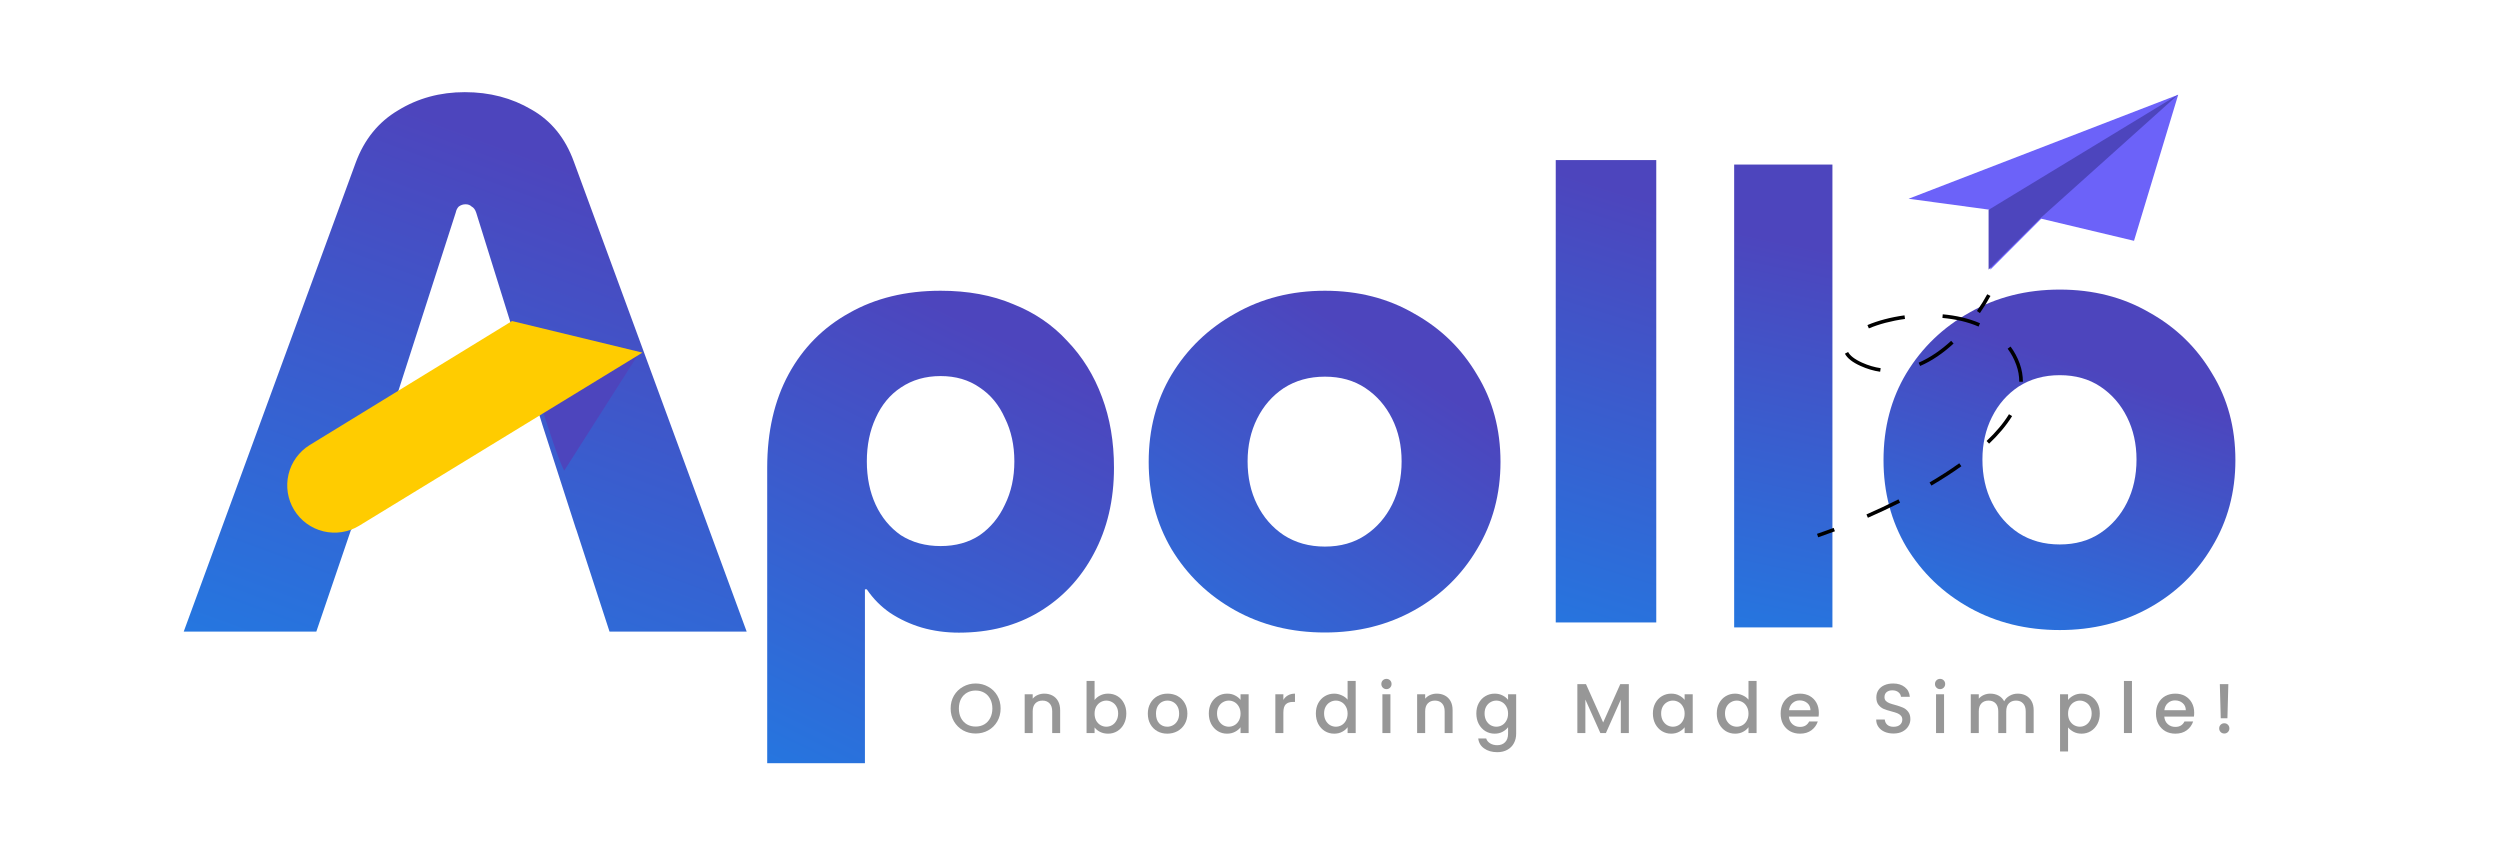 <svg width="101" height="34" viewBox="0 0 101 34" fill="none" xmlns="http://www.w3.org/2000/svg">
<path d="M38 11.746C39.104 11.746 40.08 11.926 40.929 12.286C41.795 12.629 42.526 13.127 43.12 13.778C43.731 14.413 44.198 15.167 44.521 16.042C44.844 16.899 45.005 17.851 45.005 18.897C45.005 20.2 44.733 21.358 44.19 22.369C43.663 23.364 42.933 24.144 41.999 24.71C41.065 25.276 39.978 25.559 38.739 25.559C38.212 25.559 37.711 25.49 37.236 25.353C36.777 25.216 36.353 25.019 35.962 24.762C35.589 24.504 35.275 24.187 35.02 23.81H34.943V30.832H30.995V18.897C30.995 17.439 31.284 16.179 31.861 15.116C32.439 14.053 33.254 13.229 34.306 12.646C35.359 12.046 36.591 11.746 38 11.746ZM38 15.193C37.389 15.193 36.854 15.347 36.395 15.656C35.954 15.947 35.614 16.359 35.376 16.891C35.139 17.405 35.02 17.988 35.02 18.64C35.02 19.291 35.139 19.874 35.376 20.389C35.614 20.903 35.954 21.315 36.395 21.623C36.854 21.915 37.389 22.061 38 22.061C38.611 22.061 39.138 21.915 39.579 21.623C40.021 21.315 40.361 20.903 40.598 20.389C40.853 19.874 40.98 19.291 40.98 18.64C40.98 17.988 40.853 17.405 40.598 16.891C40.361 16.359 40.021 15.947 39.579 15.656C39.138 15.347 38.611 15.193 38 15.193Z" fill="url(#paint0_linear_1241_29662)"/>
<path d="M83.215 25.454C81.866 25.454 80.654 25.155 79.578 24.558C78.502 23.96 77.648 23.14 77.017 22.099C76.402 21.057 76.094 19.887 76.094 18.59C76.094 17.275 76.402 16.105 77.017 15.08C77.648 14.039 78.502 13.219 79.578 12.621C80.654 12.007 81.866 11.699 83.215 11.699C84.564 11.699 85.768 12.007 86.827 12.621C87.903 13.219 88.748 14.039 89.363 15.08C89.995 16.105 90.31 17.275 90.31 18.59C90.31 19.887 89.995 21.057 89.363 22.099C88.748 23.14 87.903 23.96 86.827 24.558C85.751 25.155 84.547 25.454 83.215 25.454ZM83.215 21.996C83.847 21.996 84.394 21.843 84.855 21.535C85.316 21.228 85.674 20.818 85.93 20.306C86.186 19.793 86.315 19.213 86.315 18.564C86.315 17.932 86.186 17.36 85.93 16.848C85.674 16.335 85.316 15.926 84.855 15.618C84.394 15.311 83.847 15.157 83.215 15.157C82.583 15.157 82.028 15.311 81.55 15.618C81.089 15.926 80.731 16.335 80.475 16.848C80.218 17.36 80.09 17.932 80.09 18.564C80.09 19.213 80.218 19.793 80.475 20.306C80.731 20.818 81.089 21.228 81.55 21.535C82.028 21.843 82.583 21.996 83.215 21.996Z" fill="url(#paint1_linear_1241_29662)"/>
<path d="M70.06 25.347V6.648H74.03V25.347H70.06Z" fill="url(#paint2_linear_1241_29662)"/>
<path d="M62.852 25.147V6.467H66.913V25.147H62.852Z" fill="url(#paint3_linear_1241_29662)"/>
<path d="M53.527 25.553C52.178 25.553 50.966 25.253 49.89 24.653C48.815 24.053 47.961 23.23 47.329 22.185C46.715 21.139 46.407 19.965 46.407 18.662C46.407 17.343 46.715 16.168 47.329 15.14C47.961 14.094 48.815 13.272 49.89 12.672C50.966 12.055 52.178 11.746 53.527 11.746C54.876 11.746 56.079 12.055 57.138 12.672C58.213 13.272 59.058 14.094 59.673 15.14C60.304 16.168 60.62 17.343 60.62 18.662C60.62 19.965 60.304 21.139 59.673 22.185C59.058 23.23 58.213 24.053 57.138 24.653C56.062 25.253 54.858 25.553 53.527 25.553ZM53.527 22.082C54.158 22.082 54.705 21.928 55.166 21.619C55.627 21.311 55.985 20.899 56.241 20.385C56.497 19.871 56.625 19.288 56.625 18.637C56.625 18.003 56.497 17.428 56.241 16.914C55.985 16.4 55.627 15.988 55.166 15.68C54.705 15.371 54.158 15.217 53.527 15.217C52.895 15.217 52.34 15.371 51.862 15.68C51.401 15.988 51.043 16.4 50.787 16.914C50.531 17.428 50.403 18.003 50.403 18.637C50.403 19.288 50.531 19.871 50.787 20.385C51.043 20.899 51.401 21.311 51.862 21.619C52.34 21.928 52.895 22.082 53.527 22.082Z" fill="url(#paint4_linear_1241_29662)"/>
<path fill-rule="evenodd" clip-rule="evenodd" d="M14.371 6.57L7.422 25.518H12.779L14.187 21.386H14.213L15.661 17.043C15.694 16.942 15.774 16.728 15.887 16.436L18.411 8.59C18.432 8.488 18.473 8.406 18.534 8.345C18.616 8.284 18.707 8.253 18.809 8.253C18.911 8.253 18.993 8.284 19.054 8.345C19.136 8.386 19.197 8.467 19.238 8.59L21.903 17.131H21.902L23.275 21.386H23.279L24.625 25.518H30.166L23.187 6.539C22.84 5.58 22.268 4.876 21.473 4.427C20.677 3.957 19.779 3.723 18.779 3.723C17.779 3.723 16.881 3.968 16.085 4.457C15.289 4.927 14.718 5.631 14.371 6.57Z" fill="url(#paint5_linear_1241_29662)"/>
<path d="M21.644 15.856C22.008 16.692 22.41 18.25 22.793 19.017L25.852 14.213L21.644 15.856Z" fill="#4D45BD"/>
<path d="M20.686 12.97L12.51 17.981C12.08 18.247 11.773 18.672 11.656 19.164C11.539 19.655 11.621 20.173 11.884 20.605C12.148 21.036 12.572 21.345 13.063 21.465C13.554 21.584 14.073 21.505 14.505 21.243V21.243L25.955 14.246L20.686 12.97Z" fill="#FFCC00"/>
<path d="M39.415 29.634C39.231 29.634 39.062 29.592 38.907 29.507C38.753 29.419 38.631 29.299 38.54 29.145C38.451 28.99 38.406 28.816 38.406 28.622C38.406 28.429 38.451 28.256 38.54 28.102C38.631 27.949 38.753 27.829 38.907 27.744C39.062 27.657 39.231 27.613 39.415 27.613C39.601 27.613 39.771 27.657 39.924 27.744C40.08 27.829 40.202 27.949 40.291 28.102C40.38 28.256 40.425 28.429 40.425 28.622C40.425 28.816 40.38 28.99 40.291 29.145C40.202 29.299 40.08 29.419 39.924 29.507C39.771 29.592 39.601 29.634 39.415 29.634ZM39.415 29.353C39.546 29.353 39.663 29.324 39.765 29.265C39.867 29.204 39.947 29.119 40.004 29.009C40.062 28.897 40.092 28.768 40.092 28.622C40.092 28.477 40.062 28.349 40.004 28.239C39.947 28.129 39.867 28.044 39.765 27.986C39.663 27.927 39.546 27.898 39.415 27.898C39.285 27.898 39.168 27.927 39.066 27.986C38.963 28.044 38.883 28.129 38.824 28.239C38.767 28.349 38.739 28.477 38.739 28.622C38.739 28.768 38.767 28.897 38.824 29.009C38.883 29.119 38.963 29.204 39.066 29.265C39.168 29.324 39.285 29.353 39.415 29.353Z" fill="#979797"/>
<path d="M42.187 28.023C42.311 28.023 42.42 28.048 42.517 28.099C42.616 28.151 42.692 28.226 42.747 28.327C42.802 28.427 42.83 28.549 42.83 28.691V29.615H42.509V28.739C42.509 28.599 42.474 28.492 42.403 28.418C42.333 28.342 42.238 28.304 42.116 28.304C41.995 28.304 41.898 28.342 41.826 28.418C41.756 28.492 41.721 28.599 41.721 28.739V29.615H41.397V28.048H41.721V28.227C41.774 28.163 41.842 28.113 41.923 28.077C42.006 28.041 42.094 28.023 42.187 28.023Z" fill="#979797"/>
<path d="M44.221 28.281C44.276 28.206 44.351 28.144 44.446 28.097C44.542 28.047 44.649 28.023 44.767 28.023C44.905 28.023 45.03 28.056 45.142 28.122C45.254 28.189 45.342 28.283 45.406 28.407C45.471 28.528 45.503 28.667 45.503 28.824C45.503 28.982 45.471 29.123 45.406 29.248C45.342 29.371 45.253 29.468 45.139 29.538C45.027 29.606 44.903 29.64 44.767 29.64C44.645 29.64 44.538 29.616 44.443 29.569C44.35 29.522 44.276 29.461 44.221 29.387V29.615H43.897V27.511H44.221V28.281ZM45.173 28.824C45.173 28.716 45.151 28.623 45.105 28.546C45.062 28.466 45.003 28.407 44.929 28.367C44.857 28.325 44.779 28.304 44.696 28.304C44.614 28.304 44.536 28.325 44.463 28.367C44.391 28.408 44.332 28.469 44.286 28.549C44.243 28.628 44.221 28.722 44.221 28.83C44.221 28.938 44.243 29.033 44.286 29.114C44.332 29.194 44.391 29.255 44.463 29.296C44.536 29.338 44.614 29.359 44.696 29.359C44.779 29.359 44.857 29.338 44.929 29.296C45.003 29.253 45.062 29.19 45.105 29.109C45.151 29.027 45.173 28.932 45.173 28.824Z" fill="#979797"/>
<path d="M47.157 29.64C47.009 29.64 46.875 29.607 46.756 29.541C46.636 29.472 46.543 29.378 46.474 29.256C46.406 29.133 46.372 28.991 46.372 28.83C46.372 28.671 46.407 28.53 46.477 28.407C46.547 28.283 46.643 28.189 46.764 28.122C46.886 28.056 47.021 28.023 47.171 28.023C47.321 28.023 47.456 28.056 47.577 28.122C47.699 28.189 47.794 28.283 47.864 28.407C47.935 28.53 47.97 28.671 47.97 28.83C47.97 28.989 47.934 29.13 47.862 29.254C47.79 29.377 47.691 29.472 47.566 29.541C47.443 29.607 47.306 29.64 47.157 29.64ZM47.157 29.359C47.24 29.359 47.318 29.339 47.39 29.299C47.464 29.259 47.523 29.2 47.569 29.12C47.614 29.04 47.637 28.944 47.637 28.83C47.637 28.716 47.615 28.621 47.572 28.543C47.528 28.463 47.47 28.404 47.398 28.364C47.326 28.324 47.249 28.304 47.165 28.304C47.082 28.304 47.004 28.324 46.932 28.364C46.862 28.404 46.806 28.463 46.764 28.543C46.723 28.621 46.702 28.716 46.702 28.83C46.702 28.999 46.745 29.129 46.83 29.222C46.917 29.313 47.026 29.359 47.157 29.359Z" fill="#979797"/>
<path d="M48.836 28.824C48.836 28.667 48.868 28.528 48.932 28.407C48.999 28.285 49.088 28.191 49.2 28.125C49.313 28.057 49.438 28.023 49.575 28.023C49.698 28.023 49.805 28.047 49.896 28.097C49.989 28.144 50.063 28.204 50.118 28.276V28.048H50.445V29.615H50.118V29.381C50.063 29.455 49.988 29.517 49.893 29.566C49.798 29.616 49.69 29.64 49.569 29.64C49.435 29.64 49.311 29.606 49.2 29.538C49.088 29.468 48.999 29.371 48.932 29.248C48.868 29.123 48.836 28.982 48.836 28.824ZM50.118 28.83C50.118 28.722 50.095 28.628 50.05 28.549C50.006 28.469 49.948 28.408 49.876 28.367C49.804 28.325 49.726 28.304 49.643 28.304C49.56 28.304 49.482 28.325 49.41 28.367C49.338 28.407 49.279 28.466 49.234 28.546C49.19 28.623 49.168 28.716 49.168 28.824C49.168 28.932 49.19 29.027 49.234 29.109C49.279 29.19 49.338 29.253 49.41 29.296C49.484 29.338 49.562 29.359 49.643 29.359C49.726 29.359 49.804 29.338 49.876 29.296C49.948 29.255 50.006 29.194 50.05 29.114C50.095 29.033 50.118 28.938 50.118 28.83Z" fill="#979797"/>
<path d="M51.848 28.276C51.895 28.196 51.958 28.134 52.036 28.091C52.115 28.046 52.209 28.023 52.317 28.023V28.358H52.235C52.108 28.358 52.011 28.39 51.945 28.455C51.88 28.519 51.848 28.631 51.848 28.79V29.615H51.524V28.048H51.848V28.276Z" fill="#979797"/>
<path d="M53.161 28.824C53.161 28.667 53.193 28.528 53.257 28.407C53.324 28.285 53.413 28.191 53.525 28.125C53.638 28.057 53.764 28.023 53.903 28.023C54.005 28.023 54.105 28.046 54.204 28.091C54.304 28.134 54.384 28.193 54.443 28.267V27.511H54.77V29.615H54.443V29.379C54.39 29.454 54.316 29.517 54.221 29.566C54.128 29.616 54.021 29.64 53.9 29.64C53.763 29.64 53.638 29.606 53.525 29.538C53.413 29.468 53.324 29.371 53.257 29.248C53.193 29.123 53.161 28.982 53.161 28.824ZM54.443 28.83C54.443 28.722 54.42 28.628 54.375 28.549C54.331 28.469 54.273 28.408 54.201 28.367C54.129 28.325 54.051 28.304 53.968 28.304C53.885 28.304 53.807 28.325 53.735 28.367C53.663 28.407 53.604 28.466 53.559 28.546C53.515 28.623 53.493 28.716 53.493 28.824C53.493 28.932 53.515 29.027 53.559 29.109C53.604 29.19 53.663 29.253 53.735 29.296C53.809 29.338 53.887 29.359 53.968 29.359C54.051 29.359 54.129 29.338 54.201 29.296C54.273 29.255 54.331 29.194 54.375 29.114C54.42 29.033 54.443 28.938 54.443 28.83Z" fill="#979797"/>
<path d="M56.014 27.841C55.955 27.841 55.906 27.821 55.866 27.781C55.826 27.741 55.806 27.692 55.806 27.633C55.806 27.575 55.826 27.525 55.866 27.485C55.906 27.446 55.955 27.426 56.014 27.426C56.071 27.426 56.119 27.446 56.159 27.485C56.199 27.525 56.219 27.575 56.219 27.633C56.219 27.692 56.199 27.741 56.159 27.781C56.119 27.821 56.071 27.841 56.014 27.841ZM56.173 28.048V29.615H55.849V28.048H56.173Z" fill="#979797"/>
<path d="M58.043 28.023C58.166 28.023 58.276 28.048 58.372 28.099C58.471 28.151 58.548 28.226 58.603 28.327C58.658 28.427 58.685 28.549 58.685 28.691V29.615H58.364V28.739C58.364 28.599 58.329 28.492 58.259 28.418C58.189 28.342 58.093 28.304 57.972 28.304C57.85 28.304 57.754 28.342 57.682 28.418C57.611 28.492 57.577 28.599 57.577 28.739V29.615H57.252V28.048H57.577V28.227C57.63 28.163 57.697 28.113 57.778 28.077C57.862 28.041 57.95 28.023 58.043 28.023Z" fill="#979797"/>
<path d="M60.383 28.023C60.505 28.023 60.612 28.047 60.705 28.097C60.799 28.144 60.873 28.204 60.926 28.276V28.048H61.253V29.64C61.253 29.784 61.223 29.912 61.162 30.024C61.102 30.138 61.013 30.227 60.898 30.291C60.784 30.355 60.648 30.388 60.489 30.388C60.276 30.388 60.1 30.337 59.96 30.237C59.819 30.139 59.74 30.004 59.721 29.834H60.042C60.067 29.915 60.119 29.98 60.199 30.03C60.28 30.081 60.377 30.106 60.489 30.106C60.619 30.106 60.724 30.067 60.804 29.987C60.886 29.907 60.926 29.792 60.926 29.64V29.379C60.871 29.453 60.796 29.515 60.702 29.566C60.609 29.616 60.503 29.64 60.383 29.64C60.247 29.64 60.122 29.606 60.008 29.538C59.896 29.468 59.807 29.371 59.741 29.248C59.676 29.123 59.644 28.982 59.644 28.824C59.644 28.667 59.676 28.528 59.741 28.407C59.807 28.285 59.896 28.191 60.008 28.125C60.122 28.057 60.247 28.023 60.383 28.023ZM60.926 28.83C60.926 28.722 60.904 28.628 60.858 28.549C60.814 28.469 60.757 28.408 60.685 28.367C60.613 28.325 60.535 28.304 60.452 28.304C60.368 28.304 60.29 28.325 60.218 28.367C60.146 28.407 60.088 28.466 60.042 28.546C59.999 28.623 59.977 28.716 59.977 28.824C59.977 28.932 59.999 29.027 60.042 29.109C60.088 29.19 60.146 29.253 60.218 29.296C60.292 29.338 60.37 29.359 60.452 29.359C60.535 29.359 60.613 29.338 60.685 29.296C60.757 29.255 60.814 29.194 60.858 29.114C60.904 29.033 60.926 28.938 60.926 28.83Z" fill="#979797"/>
<path d="M65.805 27.639V29.615H65.481V28.262L64.879 29.615H64.654L64.049 28.262V29.615H63.725V27.639H64.074L64.768 29.188L65.459 27.639H65.805Z" fill="#979797"/>
<path d="M66.777 28.824C66.777 28.667 66.809 28.528 66.874 28.407C66.94 28.285 67.029 28.191 67.141 28.125C67.255 28.057 67.38 28.023 67.516 28.023C67.639 28.023 67.746 28.047 67.838 28.097C67.93 28.144 68.004 28.204 68.059 28.276V28.048H68.386V29.615H68.059V29.381C68.004 29.455 67.929 29.517 67.835 29.566C67.74 29.616 67.632 29.64 67.511 29.64C67.376 29.64 67.253 29.606 67.141 29.538C67.029 29.468 66.94 29.371 66.874 29.248C66.809 29.123 66.777 28.982 66.777 28.824ZM68.059 28.83C68.059 28.722 68.037 28.628 67.991 28.549C67.947 28.469 67.89 28.408 67.818 28.367C67.746 28.325 67.668 28.304 67.585 28.304C67.501 28.304 67.423 28.325 67.351 28.367C67.279 28.407 67.221 28.466 67.175 28.546C67.132 28.623 67.11 28.716 67.11 28.824C67.11 28.932 67.132 29.027 67.175 29.109C67.221 29.19 67.279 29.253 67.351 29.296C67.425 29.338 67.503 29.359 67.585 29.359C67.668 29.359 67.746 29.338 67.818 29.296C67.89 29.255 67.947 29.194 67.991 29.114C68.037 29.033 68.059 28.938 68.059 28.83Z" fill="#979797"/>
<path d="M69.358 28.824C69.358 28.667 69.39 28.528 69.454 28.407C69.52 28.285 69.609 28.191 69.721 28.125C69.835 28.057 69.961 28.023 70.099 28.023C70.202 28.023 70.302 28.046 70.401 28.091C70.501 28.134 70.581 28.193 70.639 28.267V27.511H70.966V29.615H70.639V29.379C70.586 29.454 70.513 29.517 70.418 29.566C70.325 29.616 70.218 29.64 70.097 29.64C69.96 29.64 69.835 29.606 69.721 29.538C69.609 29.468 69.52 29.371 69.454 29.248C69.39 29.123 69.358 28.982 69.358 28.824ZM70.639 28.83C70.639 28.722 70.617 28.628 70.571 28.549C70.528 28.469 70.47 28.408 70.398 28.367C70.326 28.325 70.248 28.304 70.165 28.304C70.081 28.304 70.004 28.325 69.932 28.367C69.86 28.407 69.801 28.466 69.755 28.546C69.712 28.623 69.69 28.716 69.69 28.824C69.69 28.932 69.712 29.027 69.755 29.109C69.801 29.19 69.86 29.253 69.932 29.296C70.006 29.338 70.083 29.359 70.165 29.359C70.248 29.359 70.326 29.338 70.398 29.296C70.47 29.255 70.528 29.194 70.571 29.114C70.617 29.033 70.639 28.938 70.639 28.83Z" fill="#979797"/>
<path d="M73.481 28.793C73.481 28.852 73.478 28.905 73.47 28.952H72.273C72.283 29.077 72.329 29.178 72.412 29.254C72.496 29.329 72.598 29.367 72.719 29.367C72.894 29.367 73.017 29.294 73.089 29.148H73.439C73.391 29.292 73.305 29.411 73.18 29.504C73.057 29.595 72.903 29.64 72.719 29.64C72.57 29.64 72.435 29.607 72.316 29.541C72.198 29.472 72.106 29.378 72.037 29.256C71.971 29.133 71.938 28.991 71.938 28.83C71.938 28.669 71.97 28.528 72.034 28.407C72.101 28.283 72.193 28.189 72.31 28.122C72.43 28.056 72.566 28.023 72.719 28.023C72.867 28.023 72.999 28.055 73.115 28.119C73.23 28.184 73.32 28.275 73.385 28.392C73.449 28.508 73.481 28.642 73.481 28.793ZM73.143 28.691C73.141 28.571 73.099 28.476 73.015 28.404C72.932 28.332 72.829 28.296 72.705 28.296C72.594 28.296 72.498 28.332 72.418 28.404C72.339 28.474 72.291 28.569 72.276 28.691H73.143Z" fill="#979797"/>
<path d="M76.497 29.634C76.365 29.634 76.245 29.612 76.139 29.566C76.033 29.519 75.95 29.453 75.889 29.367C75.828 29.282 75.798 29.183 75.798 29.069H76.145C76.152 29.154 76.185 29.224 76.244 29.279C76.305 29.334 76.389 29.362 76.497 29.362C76.609 29.362 76.696 29.335 76.759 29.282C76.821 29.227 76.853 29.157 76.853 29.072C76.853 29.005 76.833 28.951 76.793 28.91C76.755 28.868 76.707 28.836 76.648 28.813C76.591 28.79 76.511 28.766 76.409 28.739C76.28 28.705 76.175 28.671 76.094 28.637C76.014 28.601 75.946 28.546 75.889 28.472C75.832 28.398 75.804 28.299 75.804 28.176C75.804 28.062 75.832 27.963 75.889 27.878C75.946 27.793 76.025 27.727 76.128 27.682C76.23 27.636 76.348 27.613 76.483 27.613C76.674 27.613 76.831 27.662 76.952 27.758C77.075 27.853 77.143 27.984 77.157 28.151H76.799C76.793 28.079 76.759 28.017 76.696 27.966C76.634 27.915 76.551 27.889 76.449 27.889C76.356 27.889 76.28 27.913 76.221 27.96C76.163 28.008 76.133 28.076 76.133 28.165C76.133 28.226 76.151 28.276 76.187 28.316C76.225 28.353 76.273 28.384 76.329 28.407C76.386 28.429 76.464 28.454 76.563 28.48C76.693 28.516 76.799 28.552 76.881 28.588C76.964 28.624 77.034 28.68 77.091 28.756C77.15 28.83 77.179 28.93 77.179 29.055C77.179 29.155 77.152 29.25 77.097 29.339C77.044 29.428 76.965 29.5 76.861 29.555C76.759 29.608 76.637 29.634 76.497 29.634Z" fill="#979797"/>
<path d="M78.38 27.841C78.322 27.841 78.272 27.821 78.233 27.781C78.193 27.741 78.173 27.692 78.173 27.633C78.173 27.575 78.193 27.525 78.233 27.485C78.272 27.446 78.322 27.426 78.38 27.426C78.437 27.426 78.486 27.446 78.525 27.485C78.565 27.525 78.585 27.575 78.585 27.633C78.585 27.692 78.565 27.741 78.525 27.781C78.486 27.821 78.437 27.841 78.38 27.841ZM78.54 28.048V29.615H78.216V28.048H78.54Z" fill="#979797"/>
<path d="M81.515 28.023C81.638 28.023 81.748 28.048 81.845 28.099C81.943 28.151 82.02 28.226 82.075 28.327C82.132 28.427 82.16 28.549 82.16 28.691V29.615H81.839V28.739C81.839 28.599 81.804 28.492 81.734 28.418C81.664 28.342 81.568 28.304 81.447 28.304C81.325 28.304 81.229 28.342 81.157 28.418C81.087 28.492 81.052 28.599 81.052 28.739V29.615H80.73V28.739C80.73 28.599 80.695 28.492 80.625 28.418C80.555 28.342 80.459 28.304 80.338 28.304C80.217 28.304 80.12 28.342 80.048 28.418C79.978 28.492 79.943 28.599 79.943 28.739V29.615H79.619V28.048H79.943V28.227C79.996 28.163 80.063 28.113 80.145 28.077C80.226 28.041 80.313 28.023 80.406 28.023C80.531 28.023 80.643 28.049 80.742 28.102C80.84 28.155 80.916 28.232 80.969 28.333C81.016 28.238 81.09 28.163 81.191 28.108C81.291 28.051 81.399 28.023 81.515 28.023Z" fill="#979797"/>
<path d="M83.55 28.279C83.605 28.206 83.68 28.146 83.775 28.097C83.87 28.047 83.977 28.023 84.096 28.023C84.233 28.023 84.357 28.057 84.469 28.125C84.582 28.191 84.671 28.285 84.736 28.407C84.8 28.528 84.832 28.667 84.832 28.824C84.832 28.982 84.8 29.123 84.736 29.248C84.671 29.371 84.582 29.468 84.469 29.538C84.357 29.606 84.233 29.64 84.096 29.64C83.977 29.64 83.871 29.616 83.778 29.569C83.685 29.52 83.609 29.459 83.55 29.387V30.359H83.226V28.048H83.55V28.279ZM84.503 28.824C84.503 28.716 84.48 28.623 84.434 28.546C84.391 28.466 84.332 28.407 84.258 28.367C84.186 28.325 84.108 28.304 84.025 28.304C83.944 28.304 83.866 28.325 83.792 28.367C83.72 28.408 83.661 28.469 83.616 28.549C83.572 28.628 83.55 28.722 83.55 28.83C83.55 28.938 83.572 29.033 83.616 29.114C83.661 29.194 83.72 29.255 83.792 29.296C83.866 29.338 83.944 29.359 84.025 29.359C84.108 29.359 84.186 29.338 84.258 29.296C84.332 29.253 84.391 29.19 84.434 29.109C84.48 29.027 84.503 28.932 84.503 28.824Z" fill="#979797"/>
<path d="M86.131 27.511V29.615H85.807V27.511H86.131Z" fill="#979797"/>
<path d="M88.645 28.793C88.645 28.852 88.642 28.905 88.634 28.952H87.437C87.447 29.077 87.493 29.178 87.577 29.254C87.66 29.329 87.762 29.367 87.884 29.367C88.058 29.367 88.181 29.294 88.253 29.148H88.603C88.555 29.292 88.469 29.411 88.344 29.504C88.221 29.595 88.067 29.64 87.884 29.64C87.734 29.64 87.599 29.607 87.48 29.541C87.362 29.472 87.27 29.378 87.201 29.256C87.135 29.133 87.102 28.991 87.102 28.83C87.102 28.669 87.134 28.528 87.198 28.407C87.265 28.283 87.357 28.189 87.474 28.122C87.594 28.056 87.73 28.023 87.884 28.023C88.031 28.023 88.163 28.055 88.279 28.119C88.394 28.184 88.484 28.275 88.549 28.392C88.613 28.508 88.645 28.642 88.645 28.793ZM88.307 28.691C88.305 28.571 88.263 28.476 88.179 28.404C88.096 28.332 87.993 28.296 87.869 28.296C87.758 28.296 87.662 28.332 87.582 28.404C87.503 28.474 87.455 28.569 87.44 28.691H88.307Z" fill="#979797"/>
<path d="M90.025 27.639L89.988 29.018H89.718L89.681 27.639H90.025ZM89.862 29.634C89.804 29.634 89.754 29.615 89.715 29.575C89.675 29.535 89.655 29.486 89.655 29.427C89.655 29.368 89.675 29.319 89.715 29.279C89.754 29.239 89.804 29.22 89.862 29.22C89.919 29.22 89.968 29.239 90.007 29.279C90.047 29.319 90.067 29.368 90.067 29.427C90.067 29.486 90.047 29.535 90.007 29.575C89.968 29.615 89.919 29.634 89.862 29.634Z" fill="#979797"/>
<path d="M77.106 8.03L88 3.826L86.214 9.729L82.464 8.835L80.41 10.892V8.477L77.106 8.03Z" fill="#6C62F9"/>
<path d="M80.339 8.477L87.994 3.826L82.41 8.835L80.339 10.892V8.477Z" fill="#4D45BD"/>
<path fill-rule="evenodd" clip-rule="evenodd" d="M80.415 11.956C80.302 12.167 80.158 12.403 79.988 12.649L79.867 12.565C80.034 12.324 80.175 12.092 80.285 11.887L80.415 11.956ZM78.487 12.698C79.012 12.745 79.529 12.859 79.993 13.059L79.935 13.194C79.489 13.001 78.987 12.89 78.474 12.845L78.487 12.698ZM75.444 13.133C75.86 12.956 76.38 12.817 76.942 12.74L76.962 12.886C76.41 12.961 75.903 13.097 75.502 13.268L75.444 13.133ZM78.925 13.879C78.525 14.247 78.069 14.572 77.572 14.786L77.514 14.651C77.992 14.445 78.434 14.131 78.826 13.77L78.925 13.879ZM81.227 14.001C81.378 14.204 81.504 14.434 81.597 14.693C81.684 14.937 81.725 15.18 81.725 15.422L81.578 15.422C81.578 15.197 81.54 14.97 81.458 14.743C81.37 14.498 81.252 14.28 81.109 14.088L81.227 14.001ZM75.168 14.785C74.84 14.638 74.63 14.472 74.534 14.289L74.664 14.221C74.737 14.36 74.911 14.508 75.228 14.651C75.483 14.766 75.734 14.838 75.979 14.874L75.958 15.019C75.699 14.982 75.435 14.906 75.168 14.785ZM81.289 16.811C81.055 17.193 80.736 17.566 80.359 17.924L80.258 17.817C80.629 17.465 80.938 17.103 81.163 16.734L81.289 16.811ZM79.24 18.836C78.859 19.109 78.451 19.37 78.029 19.618L77.954 19.491C78.373 19.245 78.777 18.986 79.154 18.716L79.24 18.836ZM76.764 20.306C76.327 20.526 75.889 20.731 75.463 20.918L75.404 20.783C75.828 20.598 76.263 20.394 76.698 20.174L76.764 20.306ZM74.131 21.463C73.894 21.552 73.668 21.634 73.455 21.707L73.407 21.567C73.619 21.495 73.844 21.414 74.079 21.325L74.131 21.463Z" fill="black"/>
<defs>
<linearGradient id="paint0_linear_1241_29662" x1="42.001" y1="14.347" x2="26.257" y2="46.333" gradientUnits="userSpaceOnUse">
<stop stop-color="#4D45BD"/>
<stop offset="1" stop-color="#069DFB"/>
</linearGradient>
<linearGradient id="paint1_linear_1241_29662" x1="85.29" y1="15.097" x2="78.285" y2="35.909" gradientUnits="userSpaceOnUse">
<stop stop-color="#4D45BD"/>
<stop offset="1" stop-color="#069DFB"/>
</linearGradient>
<linearGradient id="paint2_linear_1241_29662" x1="74.021" y1="10.124" x2="68.133" y2="37.738" gradientUnits="userSpaceOnUse">
<stop stop-color="#4D45BD"/>
<stop offset="1" stop-color="#069DFB"/>
</linearGradient>
<linearGradient id="paint3_linear_1241_29662" x1="66.802" y1="8.076" x2="57.269" y2="38.953" gradientUnits="userSpaceOnUse">
<stop stop-color="#4D45BD"/>
<stop offset="1" stop-color="#069DFB"/>
</linearGradient>
<linearGradient id="paint4_linear_1241_29662" x1="41.331" y1="41.492" x2="58.208" y2="15.708" gradientUnits="userSpaceOnUse">
<stop stop-color="#069DFB"/>
<stop offset="1" stop-color="#4D45BD"/>
</linearGradient>
<linearGradient id="paint5_linear_1241_29662" x1="20.518" y1="5.859" x2="6.407" y2="44.133" gradientUnits="userSpaceOnUse">
<stop stop-color="#4D45BD"/>
<stop offset="1" stop-color="#069DFB"/>
</linearGradient>
</defs>
</svg>
